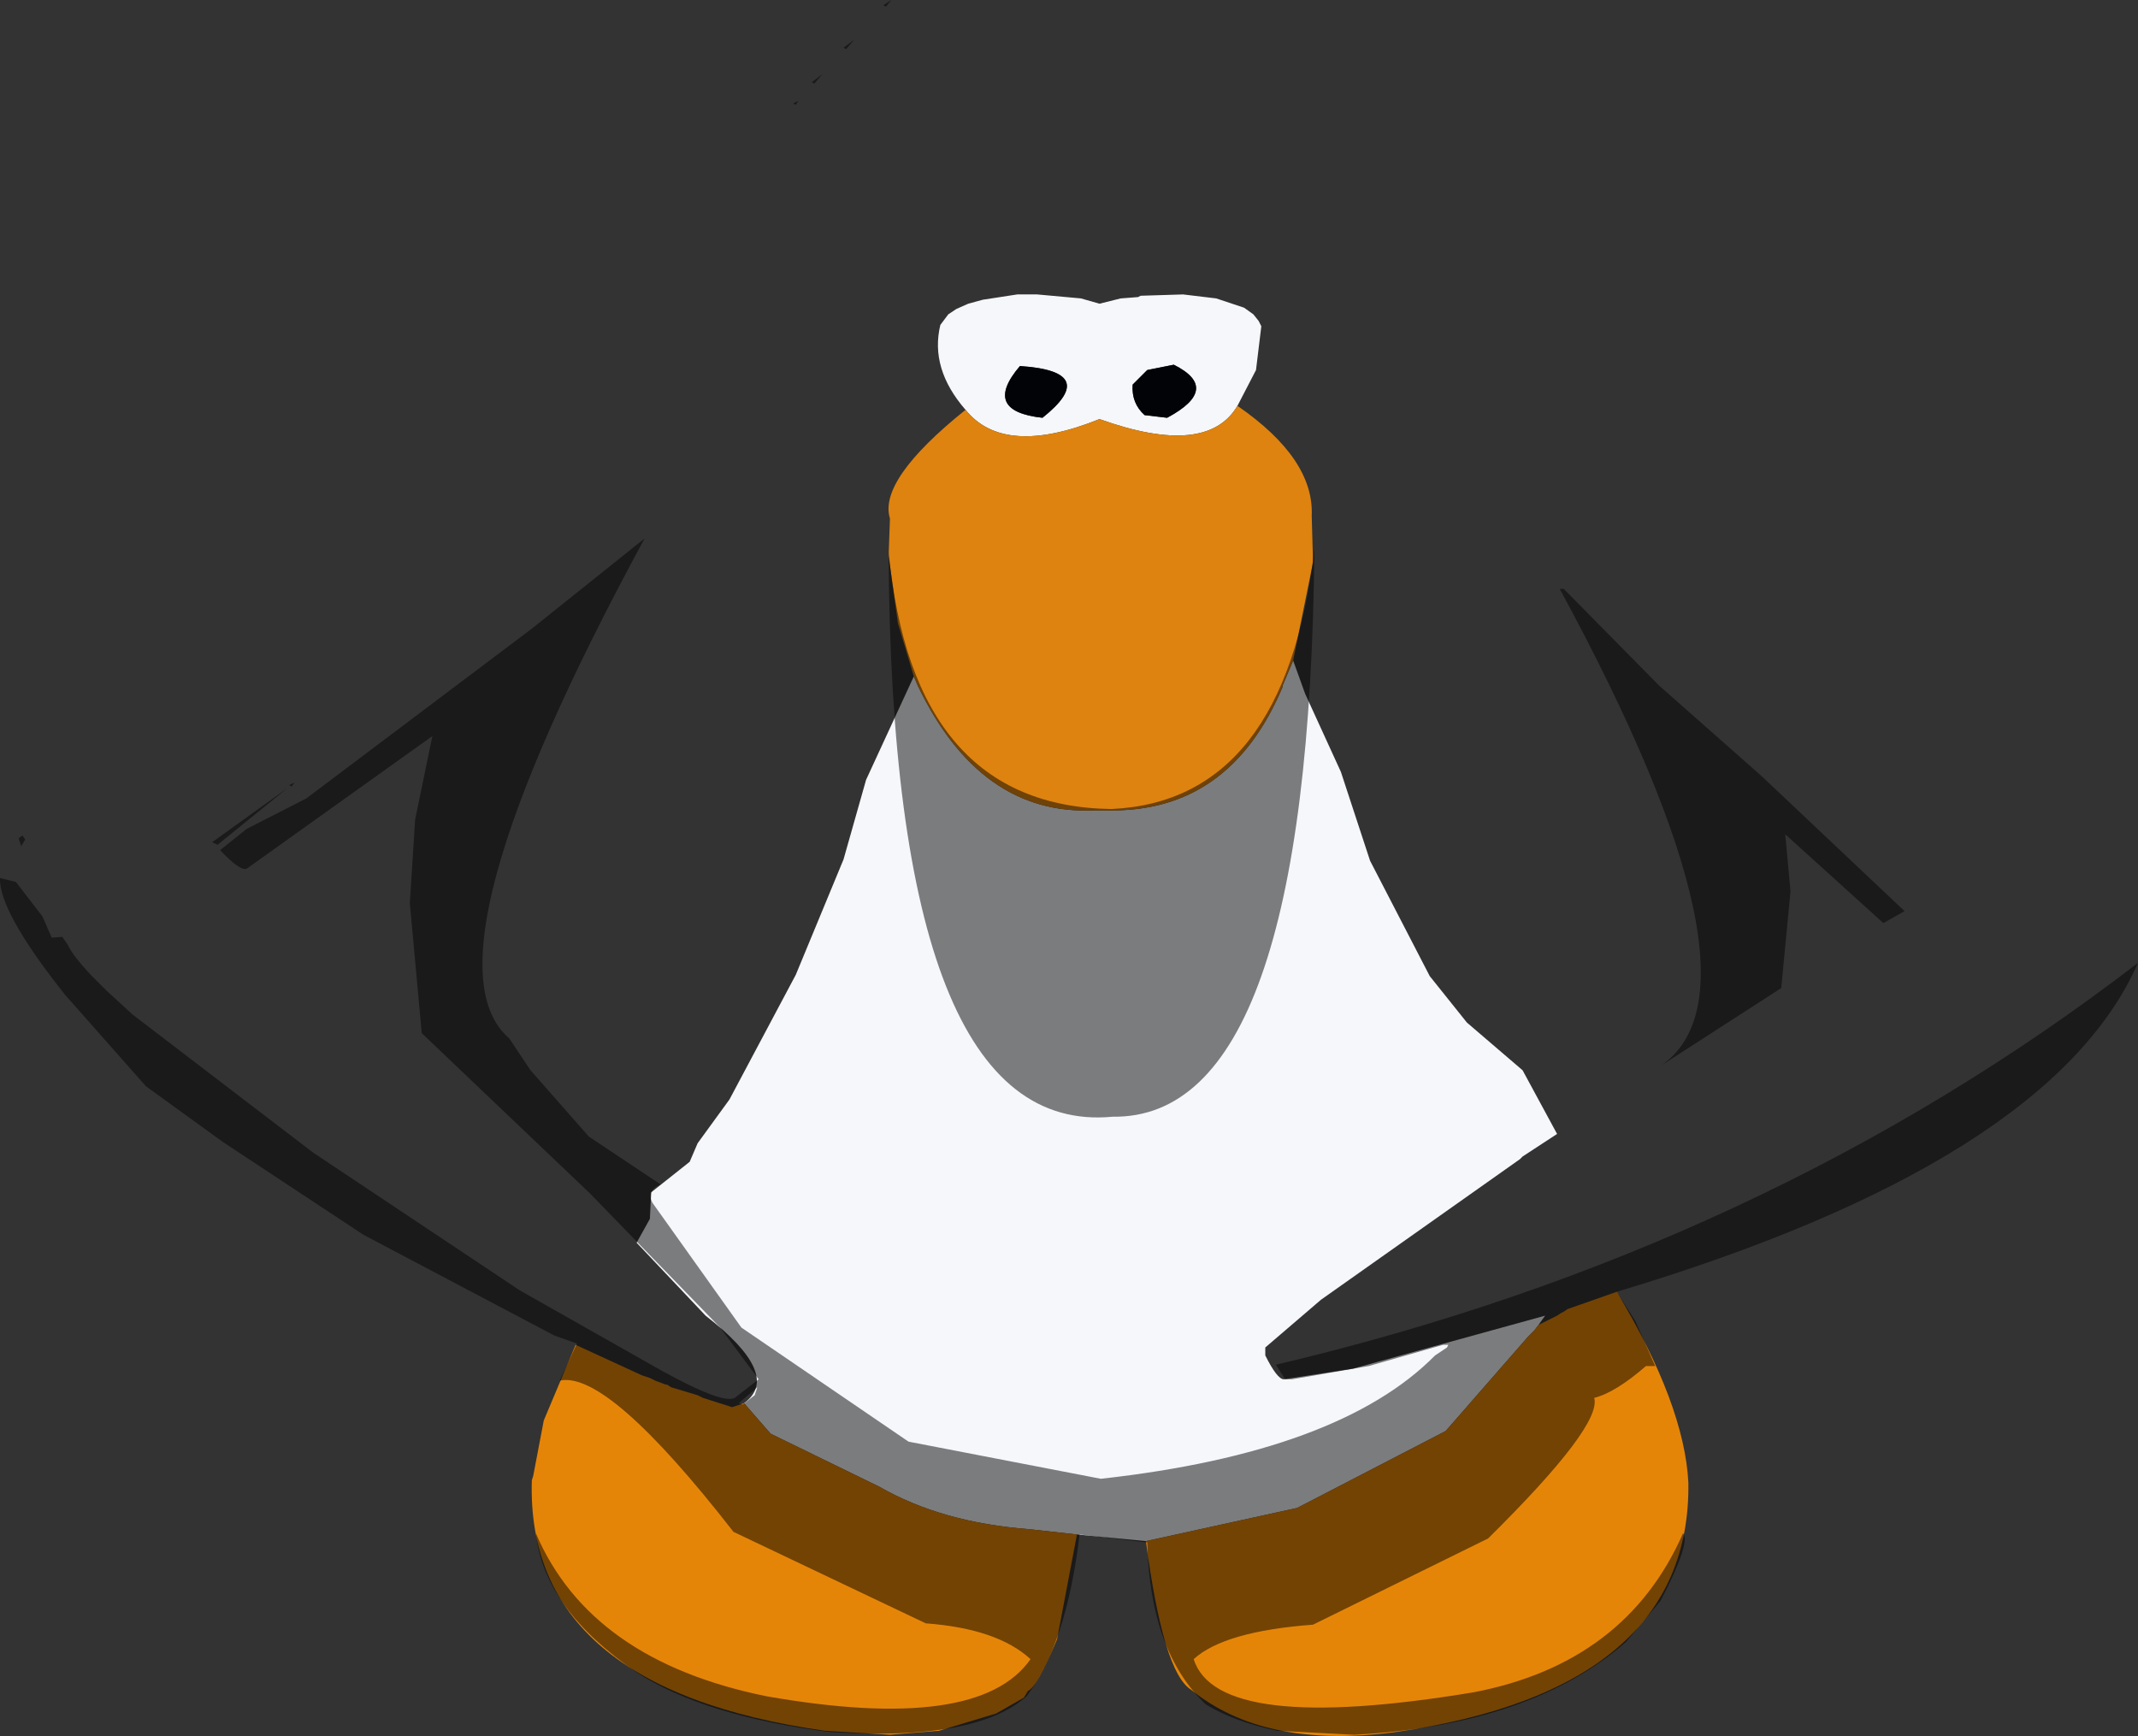 <?xml version="1.0" encoding="UTF-8" standalone="no"?>
<svg xmlns:ffdec="https://www.free-decompiler.com/flash" xmlns:xlink="http://www.w3.org/1999/xlink" ffdec:objectType="shape" height="327.25px" width="403.0px" xmlns="http://www.w3.org/2000/svg">
  <rect width="100%" height="100%" fill="#333333" stroke="none"/>
  <g transform="matrix(1.0, 0.0, 0.0, 1.0, 207.75, 125.5)">
    <path d="M8.5 -55.75 L5.75 -53.0 Q5.5 -49.5 8.0 -47.25 L12.25 -46.75 Q22.5 -52.25 13.5 -56.75 L8.5 -55.75 M-25.75 -48.25 Q-32.5 -56.0 -30.5 -64.25 L-29.0 -66.25 -27.5 -67.25 -25.25 -68.25 -22.5 -69.0 -16.0 -70.0 -12.25 -70.0 -4.0 -69.25 -0.5 -68.25 3.5 -69.25 6.75 -69.5 7.25 -69.75 15.25 -70.0 21.5 -69.25 26.75 -67.5 28.5 -66.25 29.5 -65.0 30.0 -64.0 29.0 -55.75 25.5 -49.0 Q19.75 -39.25 -0.5 -46.5 -18.5 -39.25 -25.75 -48.25 M36.0 -1.0 L38.25 5.25 45.0 20.0 50.5 36.75 61.75 58.5 68.75 67.25 79.25 76.25 85.75 88.25 79.25 92.5 78.75 93.0 41.25 119.5 30.75 128.5 30.75 130.0 Q33.0 134.5 34.25 134.5 L47.25 132.5 83.5 122.5 82.25 124.25 81.5 125.25 80.25 126.5 64.75 144.25 36.75 158.75 8.25 165.0 -4.75 163.75 -13.75 162.75 Q-30.25 161.5 -42.0 154.75 L-62.5 144.75 -67.5 139.0 Q-60.25 133.75 -74.75 122.5 L-87.75 108.75 -85.25 104.25 -85.0 99.25 -77.75 93.5 -76.25 90.0 -70.25 81.75 -57.75 58.25 -48.75 36.5 -44.5 21.5 -35.5 2.0 -34.75 3.75 Q-23.0 28.25 -1.5 27.25 L1.0 27.25 Q24.0 27.75 34.0 4.0 L34.0 3.75 36.0 -1.0 M-11.25 -46.75 Q-0.25 -55.5 -15.5 -56.5 -22.75 -48.0 -11.25 -46.75" fill="#f6f7fb" fill-rule="evenodd" stroke="none"/>
    <path d="M8.5 -55.75 L13.5 -56.75 Q22.5 -52.25 12.25 -46.75 L8.0 -47.25 Q5.5 -49.5 5.75 -53.0 L8.5 -55.75 M-11.25 -46.75 Q-22.75 -48.0 -15.5 -56.5 -0.25 -55.5 -11.25 -46.75" fill="#020307" fill-rule="evenodd" stroke="none"/>
    <path d="M25.5 -49.0 Q40.0 -39.0 39.5 -28.25 L39.75 -19.5 36.0 -1.0 34.0 3.75 34.0 4.0 Q24.0 27.75 1.0 27.25 L-1.5 27.25 Q-23.0 28.25 -34.75 3.75 L-35.5 2.0 -38.5 -8.0 -40.25 -20.75 -40.0 -27.75 Q-42.25 -35.0 -25.75 -48.25 -18.5 -39.25 -0.5 -46.5 19.75 -39.25 25.5 -49.0" fill="#de830f" fill-rule="evenodd" stroke="none"/>
    <path d="M82.25 124.25 L85.75 122.5 86.5 122.0 87.0 121.75 87.75 121.25 97.0 118.0 Q109.75 139.25 110.5 154.0 111.0 193.0 55.25 201.0 30.5 204.25 16.75 193.0 11.5 189.75 8.25 165.0 L36.75 158.75 64.75 144.25 80.25 126.5 81.5 125.25 82.25 124.25 M-4.75 163.75 L-8.5 183.5 Q-12.25 192.5 -14.0 193.25 L-14.75 194.5 -20.0 197.5 -30.75 200.75 -40.0 201.5 -52.25 200.75 Q-108.75 192.75 -107.5 153.5 L-107.25 152.75 -105.25 142.25 -99.25 128.0 -86.75 133.75 -85.25 134.25 -84.25 134.75 -82.25 135.5 -82.0 135.5 -81.25 136.0 -76.25 137.5 -75.25 138.0 -69.75 139.75 -67.5 139.0 -62.5 144.75 -42.0 154.75 Q-30.25 161.5 -13.75 162.75 L-4.75 163.75" fill="#e58508" fill-rule="evenodd" stroke="none"/>
    <path d="M87.0 -14.5 L105.0 3.75 124.25 20.75 151.25 46.25 147.25 48.5 128.75 31.75 129.75 42.5 128.0 60.75 105.3 75.4 Q127.0 60.6 86.25 -14.5 L87.0 -14.5 M50.25 132.0 L35.75 134.5 34.5 134.5 32.75 131.75 Q125.0 110.0 195.25 56.0 178.75 93.5 97.0 118.0 L100.5 123.5 104.25 132.0 102.5 132.0 Q96.75 137.0 92.75 138.0 94.25 143.25 72.75 164.5 L39.75 180.75 Q23.0 182.0 17.25 187.25 21.75 201.5 70.0 193.5 98.75 188.0 109.5 163.5 111.0 165.25 105.25 176.25 L98.75 184.0 Q80.75 199.75 47.5 201.5 L33.0 200.75 Q24.75 199.0 19.5 195.75 9.0 185.75 8.5 165.25 L-4.25 163.75 Q-6.75 184.5 -14.25 194.25 -23.75 202.75 -51.25 201.0 -75.0 198.0 -87.75 189.75 -105.25 177.75 -106.75 163.5 -96.5 187.5 -63.25 194.25 -23.25 201.25 -13.5 187.25 -19.75 181.5 -33.25 180.5 L-69.5 163.25 Q-93.25 132.75 -102.25 134.75 L-99.0 127.75 -103.25 126.25 -139.25 107.25 -165.75 89.75 -180.25 79.25 -195.5 62.0 Q-208.0 46.25 -207.75 40.0 L-204.75 40.75 -199.75 47.25 -198.0 51.25 -196.0 51.1 -194.95 52.65 Q-194.0 54.7 -190.5 58.4 L-187.6 61.3 -182.75 65.75 -148.75 91.75 -109.75 117.75 -83.25 132.75 Q-71.5 139.25 -69.25 138.0 L-64.75 134.5 -72.0 124.75 -96.5 99.5 -128.25 69.25 -130.5 44.75 -129.5 29.0 -126.25 13.25 -161.25 38.25 Q-162.5 38.75 -166.25 34.75 L-161.25 30.75 -150.0 25.0 -107.5 -7.0 -86.25 -24.0 Q-129.25 55.25 -111.75 70.25 L-107.75 76.25 -96.75 88.75 -83.25 97.75 Q-86.0 99.0 -84.75 101.25 L-68.0 124.75 -36.5 146.25 -0.25 153.25 Q44.75 148.25 62.75 130.0 L65.0 128.5 65.25 128.0 64.25 128.0 50.25 132.0 M2.0 85.0 Q-39.75 89.0 -40.25 -21.5 -35.75 26.5 1.75 27.0 34.5 25.5 40.0 -22.0 39.0 85.5 2.0 85.0 M-41.25 -124.5 L-39.75 -125.5 -40.75 -124.25 -41.25 -124.5 M-48.25 -116.25 L-48.75 -116.5 -46.75 -118.0 -48.25 -116.25 M-57.25 -106.5 L-57.75 -105.75 -58.25 -106.0 -57.25 -106.5 M-54.75 -110.0 L-52.75 -111.5 -54.25 -109.75 -54.75 -110.0 M-152.75 22.75 L-153.25 22.5 -152.25 22.0 -152.75 22.75 M-67.75 139.25 L-65.5 137.5 -65.0 136.0 -68.5 139.0 -67.75 139.25 M-167.75 33.25 L-153.5 23.0 -166.75 33.75 -167.75 33.25 M-203.75 34.0 L-204.25 32.5 -203.5 32.0 -203.0 32.75 -203.75 34.0" fill="#000000" fill-opacity="0.498" fill-rule="evenodd" stroke="none"/>
  </g>
</svg>
